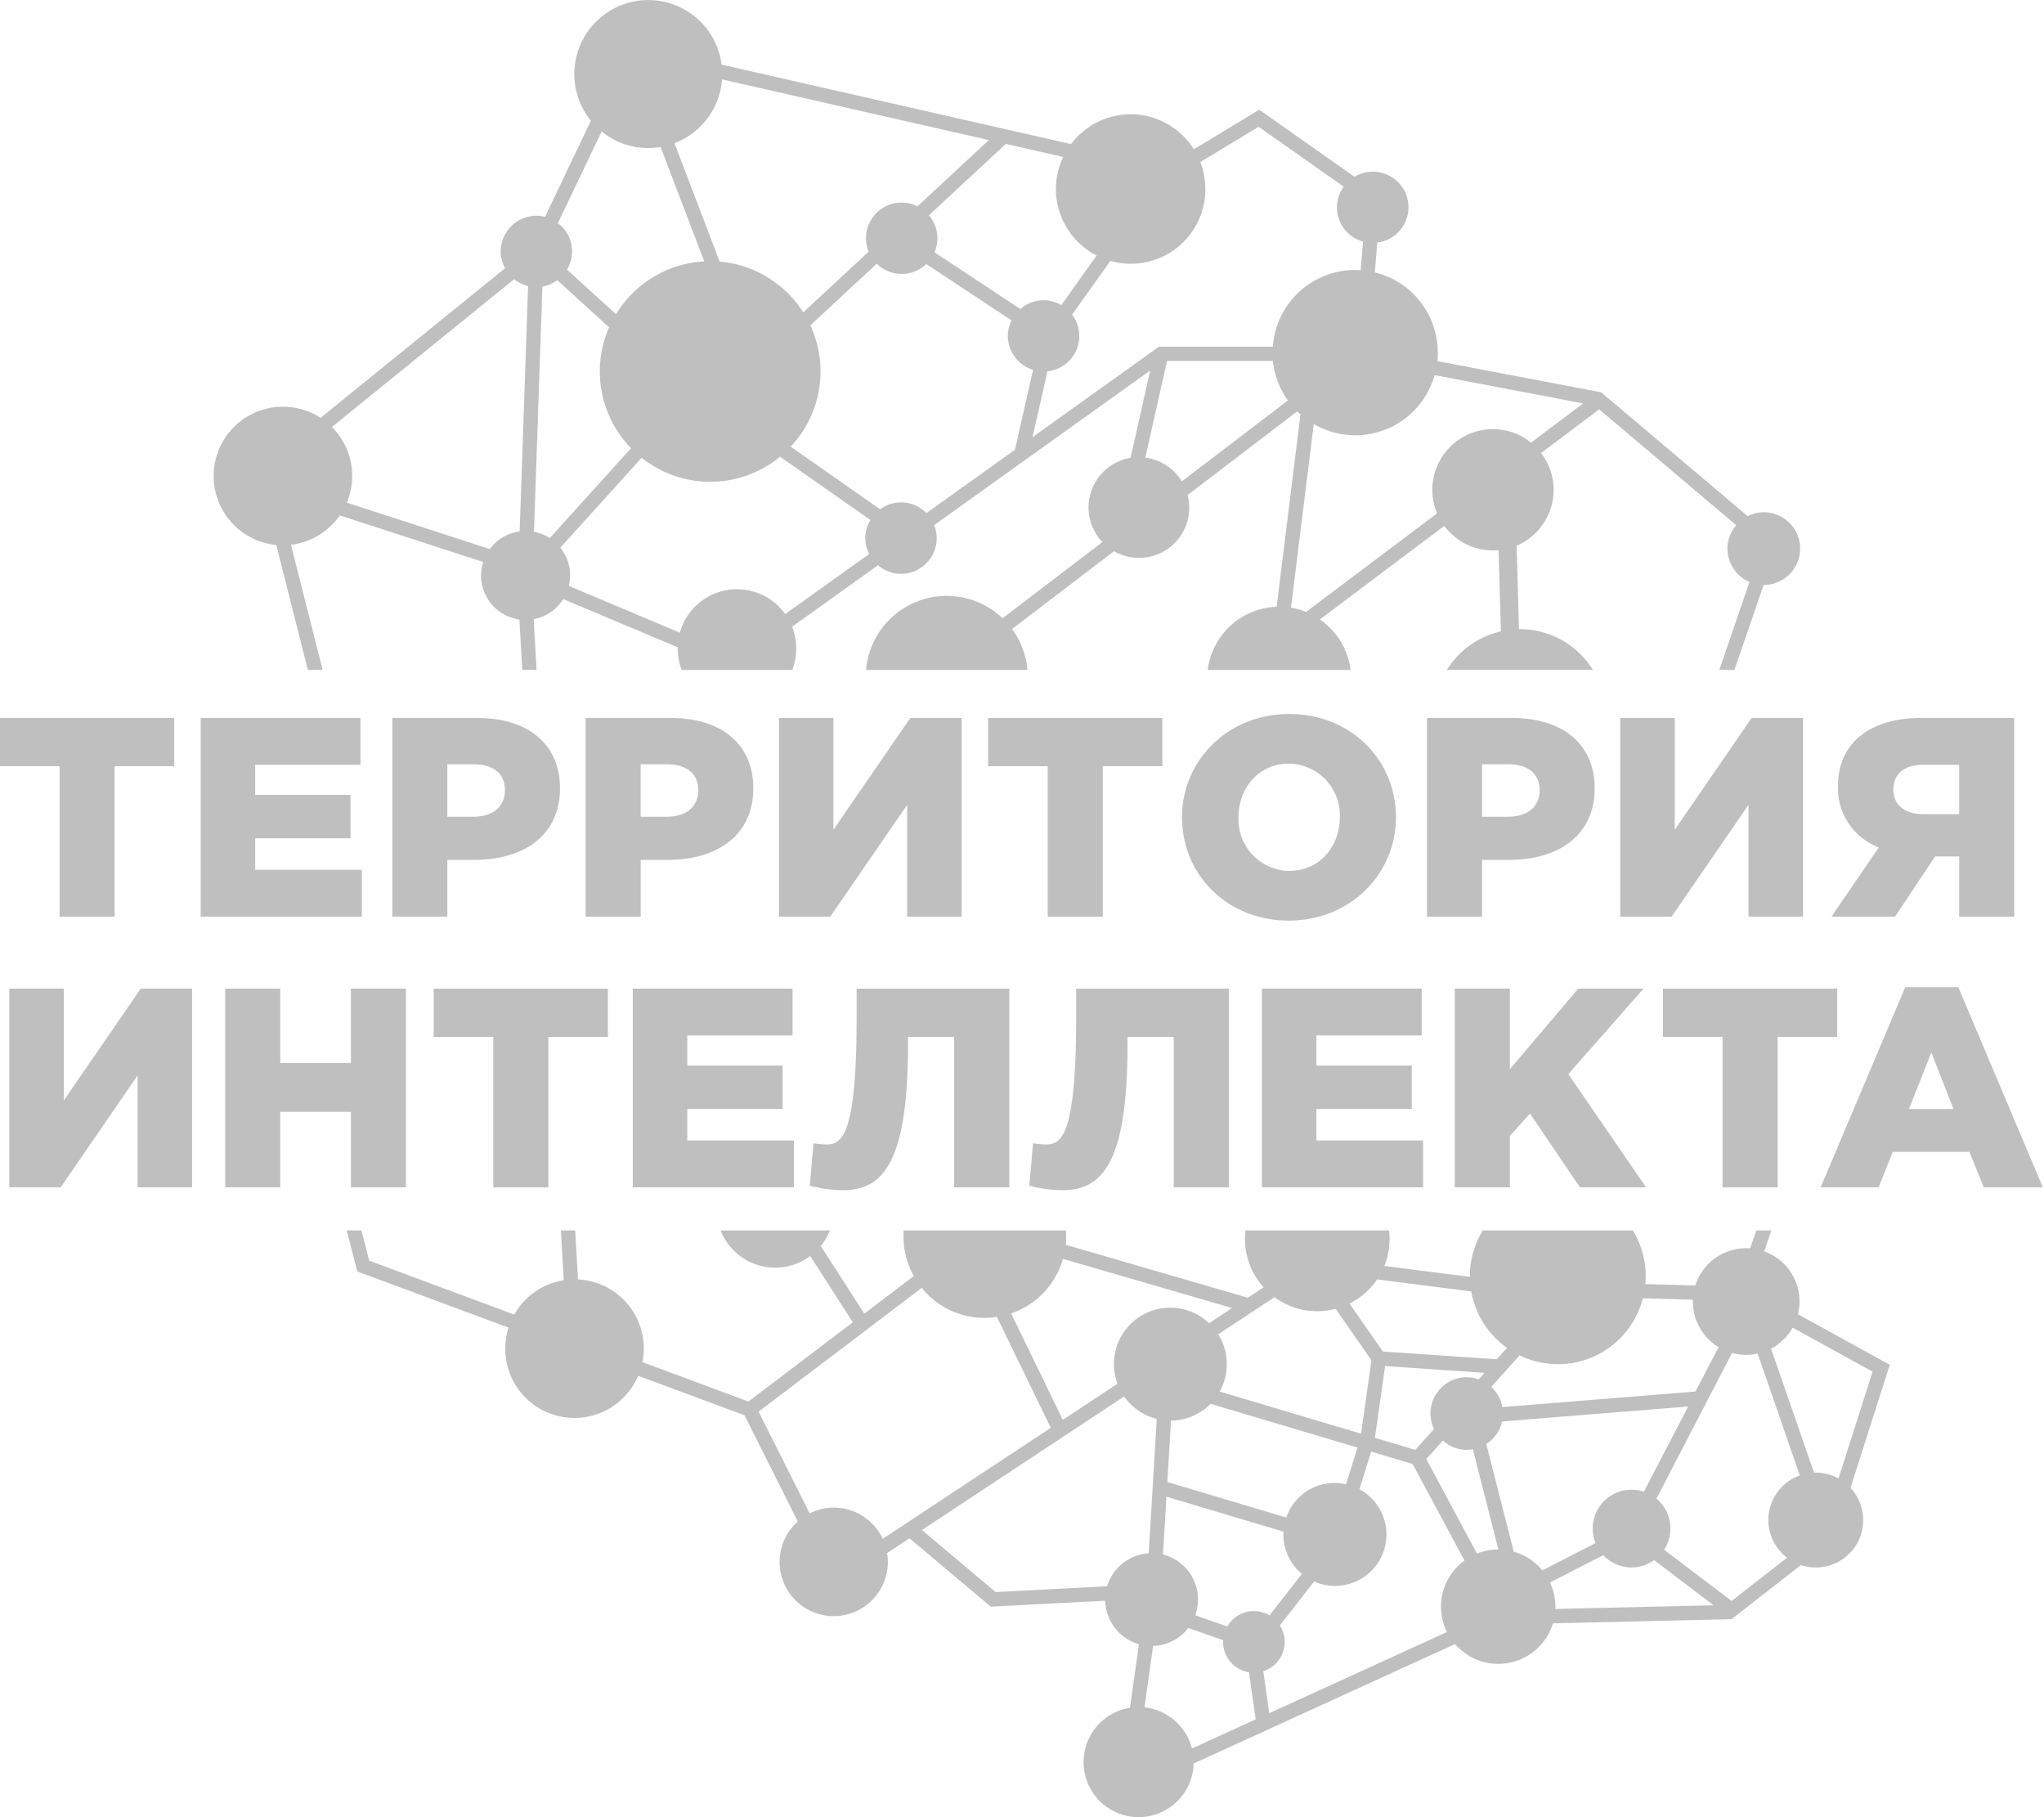 <svg xmlns="http://www.w3.org/2000/svg" width="90" height="80"><path d="M83.442 40.354l1.761-2.649h1.062v2.649h2.424v-8.746h-4.136c-1.986 0-3.623.937-3.623 2.986a2.776 2.776 0 001.8 2.711l-2.087 3.049h2.799zm1.236-6.684h1.587v2.173h-1.6c-.824 0-1.298-.437-1.298-1.074 0-.712.5-1.1 1.311-1.1zm-19.422 4.185h1.2c2.173 0 3.76-1.087 3.76-3.148 0-1.962-1.425-3.099-3.636-3.099h-3.748v8.746h2.424v-2.5zm0-4.21h1.137c.874 0 1.399.4 1.399 1.149 0 .712-.525 1.162-1.387 1.162h-1.15v-2.311zm11.872-2.037h2.262v8.746h-2.4V35.43l-3.386 4.923h-2.261v-8.746h2.399v4.923l3.385-4.923zM28.21 37.855h1.199c2.174 0 3.76-1.087 3.76-3.148 0-1.962-1.424-3.099-3.635-3.099h-3.748v8.746h2.424v-2.5zm0-4.21h1.136c.875 0 1.4.4 1.4 1.149 0 .712-.525 1.162-1.387 1.162h-1.15v-2.311zm17.923.087h-2.624v-2.124h7.671v2.124h-2.623v6.622h-2.424v-6.622zm-26.435 4.123h1.199c2.174 0 3.76-1.087 3.76-3.148 0-1.962-1.424-3.099-3.635-3.099h-3.748v8.746h2.424v-2.5zm0-4.21h1.136c.875 0 1.4.4 1.4 1.149 0 .712-.525 1.162-1.387 1.162h-1.15v-2.311zm16.861 6.709h-2.261v-8.746h2.398v4.923l3.386-4.923h2.262v8.746h-2.4V35.43l-3.385 4.923zm24.907-4.373c0-2.536-1.999-4.548-4.697-4.548-2.699 0-4.723 2.037-4.723 4.548 0 2.536 2 4.548 4.698 4.548 2.698 0 4.722-2.037 4.722-4.548zm-6.934 0c0-1.287.888-2.361 2.212-2.361a2.27 2.27 0 012.249 2.361c0 1.287-.887 2.361-2.224 2.361a2.267 2.267 0 01-2.236-2.361zM2.624 33.732H0v-2.124h7.671v2.124H5.047v6.622H2.624v-6.622zm13.31 6.622H8.836v-8.746h7.034v2.062h-4.635v1.324h4.197v1.911h-4.197v1.387h4.697v2.062zM66.48 52.27h-2.423v-8.745h2.423v3.548l3.011-3.548h2.874l-3.311 3.76 3.423 4.985h-2.91l-2.2-3.248-.887.987v2.261zm19.747-8.808H83.89l-3.723 8.808h2.55l.624-1.561h3.373l.637 1.561h2.599l-3.723-8.808zm-2.174 5.36l.987-2.486.974 2.486h-1.961zm-8.205 3.448v-6.62h-2.624v-2.124h7.67v2.124h-2.623v6.621H75.85zM6.196 43.525h2.261v8.745H6.058v-4.922L2.673 52.27H.41v-8.745h2.4v4.922l3.386-4.922zm9.255 5.422H12.34v3.323H9.916v-8.745h2.424v3.273h3.11v-3.273h2.424v8.745h-2.423v-3.323zm19.508 3.323h-7.096v-8.745h7.034v2.061h-4.635v1.325h4.198v1.911h-4.198v1.387h4.697v2.061zm27.702 0h-7.096v-8.745h7.034v2.061h-4.635v1.325h4.198v1.911h-4.198v1.387h4.697v2.061zm-40.942 0v-6.62h-2.623v-2.124h7.67v2.124h-2.623v6.621h-2.424zm20.296 0v-6.62H39.98v.337c0 5.335-1.174 6.41-2.874 6.41a5.584 5.584 0 01-1.449-.2l.163-1.862c.186.029.374.046.562.05.687 0 1.337-.35 1.337-5.647v-1.212h6.721v8.745h-2.424zm9.667 0v-6.62h-2.036v.337c0 5.335-1.174 6.41-2.873 6.41a5.592 5.592 0 01-1.45-.2l.163-1.862c.186.029.374.046.562.05.687 0 1.337-.35 1.337-5.647v-1.212h6.721v8.745h-2.424zm27.482 5.588a2.332 2.332 0 00-1.486-2.767l.319-.923h-.664l-.273.791c-.058-.004-.115-.008-.174-.008-1.024 0-1.93.665-2.24 1.642l-2.2-.062a3.847 3.847 0 00-.551-2.363h-6.606a3.853 3.853 0 00-.567 2.019l.001.027-3.77-.482a3.187 3.187 0 00.209-1.564H54.84a3.17 3.17 0 00.799 2.503l-.695.46-8.017-2.33c.012-.121.018-.243.018-.364 0-.035 0-.085-.004-.15l-.006-.119h-7.143l-.006.119a3.574 3.574 0 00.449 1.892l-2.18 1.653-1.914-2.979c.17-.206.305-.437.403-.685H31.73a2.58 2.58 0 003.946 1.127l1.876 2.919-4.596 3.487-4.67-1.734a3.041 3.041 0 00-2.836-3.64l-.124-2.159h-.63l.126 2.192a3.054 3.054 0 00-2.178 1.513L16.257 55.5l-.342-1.333h-.648l.464 1.807 6.661 2.473a3.047 3.047 0 005.707 2.119l4.684 1.74 2.344 4.678a2.383 2.383 0 103.933 1.388l.986-.65 3.58 3.01 5.04-.262c.022.894.623 1.67 1.483 1.915l-.395 2.798a2.423 2.423 0 102.804 2.453l11.51-5.257a2.515 2.515 0 004.309-.912l7.76-.182.105-.003 3.055-2.382c.904.3 1.896-.05 2.41-.852.515-.8.422-1.849-.227-2.546l1.73-5.419-4.046-2.226zm3.289 2.528l-1.501 4.701a2.084 2.084 0 00-1.001-.256c-.026 0-.051.003-.076.004l-1.893-5.46c.398-.212.727-.533.95-.926l3.52 1.937zm-7.911-3.168c-.001.027-.004.054-.004.08 0 .822.431 1.584 1.135 2.008l-1.02 1.956-8.5.684a1.585 1.585 0 00-.492-.89l1.249-1.388a3.855 3.855 0 005.425-2.512l2.207.062zm-2.702 8.366c-.568-.001-1.1.28-1.418.752a1.705 1.705 0 00-.169 1.596l-2.34 1.203a2.53 2.53 0 00-1.261-.823l-1.21-4.74a1.6 1.6 0 00.698-.993l8.192-.659-1.95 3.753a1.688 1.688 0 00-.542-.09zm-6.73-4.858a1.574 1.574 0 00-.526-.096 1.6 1.6 0 00-1.598 1.598c.001.236.055.469.158.681l-.828.92-1.777-.53.45-3.16 4.38.299-.26.288zm-1.58 2.694c.355.328.845.469 1.32.378l1.126 4.417h-.009c-.32 0-.637.061-.934.181L62.8 64.234l.732-.813zm1.252-6.566a3.864 3.864 0 001.573 2.487l-.451.5-5.015-.342-1.47-2.11a3.21 3.21 0 001.219-1.065l4.144.53zm-5.515 8.488a2.252 2.252 0 00-2.631 1.465L51.4 65.245l.161-2.703a2.479 2.479 0 001.741-.741l6.47 1.927-.504 1.615zm-3.37 5.777a1.341 1.341 0 00-1.856.487l-1.413-.496a2.034 2.034 0 00-1.42-2.67l.152-2.55 5.154 1.539c-.002.04-.006.08-.006.12 0 .673.299 1.31.816 1.74l-1.428 1.83zm-2.193-9.857a2.47 2.47 0 00-.065-2.519l2.48-1.637c.771.572 1.763.76 2.69.511l1.578 2.265-.46 3.234-6.223-1.854zm.548-3.677l-1.013.669a2.481 2.481 0 00-4.035 2.665l-2.407 1.59-2.276-4.687a3.561 3.561 0 002.282-2.402l7.45 2.165zm-17.538 8.786c-.37 0-.735.088-1.065.255l-2.245-4.48 7.182-5.448a3.533 3.533 0 003.309 1.276l2.372 4.885-7.4 4.887a2.382 2.382 0 00-2.153-1.375zm3.88.988l8.903-5.88c.344.491.854.842 1.436.987l-.353 5.916a2.047 2.047 0 00-1.832 1.453l-4.908.255-3.247-2.731zm11.889 9.618a2.429 2.429 0 00-2.09-1.813l.38-2.703a2.042 2.042 0 001.547-.79l1.54.539c-.002.025-.008.049-.008.074a1.358 1.358 0 001.142 1.337l.295 2.074-2.806 1.282zm3.404-1.555l-.263-1.85a1.348 1.348 0 00.729-2.014l1.51-1.936a2.263 2.263 0 001.995-4.059l.517-1.656 1.825.544 2.283 4.252a2.502 2.502 0 00-.77 3.145l-7.826 3.574zm12.593-4.588c.002-.034.006-.067.006-.101 0-.367-.082-.73-.239-1.063l2.347-1.206c.585.627 1.545.72 2.24.219l2.618 1.988-6.972.163zm7.764-.353l-2.97-2.256a1.707 1.707 0 00-.341-2.246l3.332-6.418a2.3 2.3 0 001.124.03l1.86 5.363a2.084 2.084 0 00-.563 3.623l-2.442 1.904zm-64.08-46.49l1.393 5.502.649-.002-1.394-5.508a3.055 3.055 0 002.15-1.293l6.313 2.049a1.956 1.956 0 001.594 2.533l.127 2.22.63-.001-.128-2.232c.539-.1 1.01-.422 1.302-.886l5.041 2.123-.002.055c0 .322.059.641.175.942h4.871a2.602 2.602 0 00-.009-1.902l3.786-2.708c.28.243.64.377 1.01.379a1.566 1.566 0 001.46-2.145l9.512-6.805-.864 3.847a2.209 2.209 0 00-1.239 3.705l-4.396 3.354a3.565 3.565 0 00-6.012 2.275h7.106a3.55 3.55 0 00-.677-1.801l4.49-3.426a2.21 2.21 0 003.24-2.473l4.823-3.68c.048.046.098.089.147.133l-1.05 8.469a3.164 3.164 0 00-3.033 2.778h6.288a3.16 3.16 0 00-1.35-2.222l5.477-4.12a2.67 2.67 0 002.388 1.071l.107 3.574a3.778 3.778 0 00-2.382 1.696h6.43a3.775 3.775 0 00-3.215-1.795c-.013 0-.024.002-.037.003l-.107-3.676a2.667 2.667 0 001.079-4.08l2.557-1.923 6.034 5.1a1.58 1.58 0 00-.386 1.03c0 .64.382 1.219.97 1.471l-1.328 3.869.664.002 1.286-3.742.008.001a1.6 1.6 0 100-3.2c-.246.001-.488.06-.708.172l-6.453-5.454-7.212-1.373a3.637 3.637 0 00-2.754-3.906l.109-1.311a1.567 1.567 0 10-1.002-2.898L55.444 4.83l-2.878 1.743a3.285 3.285 0 00-2.643-1.54 3.286 3.286 0 00-2.764 1.31l-3.02-.686-.023-.024-.016.015-12.326-2.803a3.256 3.256 0 10-5.756 2.468L23.997 9.55a1.559 1.559 0 00-.379-.051 1.575 1.575 0 00-1.572 1.572c.002.258.069.512.193.738l-8.124 6.587a3.05 3.05 0 10-1.948 5.596zm3.107-1.862a3.045 3.045 0 00-.657-3.33l8.025-6.508c.18.146.39.25.614.304l-.372 10.799c-.525.07-1 .352-1.313.778l-6.297-2.043zm11.14-5.778c0 1.264.494 2.477 1.376 3.38l-3.582 3.96a1.914 1.914 0 00-.693-.28l.371-10.796c.238-.041.462-.137.656-.28l2.28 2.074a4.812 4.812 0 00-.408 1.942zm6.038 9.589a2.61 2.61 0 00-2.514 1.914l-4.89-2.06a1.938 1.938 0 00-.374-1.682l3.582-3.959a4.84 4.84 0 006.095-.047l3.978 2.786a1.52 1.52 0 00-.054 1.497l-3.7 2.646a2.605 2.605 0 00-2.123-1.095zm7.223-3.822c-.33 0-.653.107-.919.303l-3.939-2.758a4.822 4.822 0 00.865-5.339l2.925-2.715a1.56 1.56 0 002.18.014l3.757 2.482a1.543 1.543 0 00-.163.683 1.568 1.568 0 001.108 1.495L44.69 19.8l-3.898 2.788c-.294-.3-.697-.47-1.118-.47zm10.758-1.972l.955-4.255h4.663c.065.628.292 1.228.66 1.74l-4.669 3.563a2.216 2.216 0 00-1.61-1.048zm19.281-2.386l-2.296 1.727a2.67 2.67 0 00-4.139 3.113l-5.769 4.34a3.101 3.101 0 00-.664-.185l1.003-8.087c.97.566 2.148.65 3.19.23a3.634 3.634 0 002.132-2.384l6.543 1.246zM55.417 5.581l3.748 2.636a1.56 1.56 0 00.851 2.419l-.105 1.26c-.08-.005-.16-.012-.241-.012a3.641 3.641 0 00-3.626 3.377h-5.01l-5.573 3.987.66-2.904a1.557 1.557 0 001.084-2.491l1.686-2.366a3.285 3.285 0 003.96-4.351l2.566-1.555zm-8.924 2.741a3.293 3.293 0 001.793 2.927l-1.556 2.184a1.531 1.531 0 00-1.801.172l-3.782-2.497a1.546 1.546 0 00-.248-1.627l3.388-3.145 2.529.574a3.272 3.272 0 00-.323 1.412zm-6.096.764a1.549 1.549 0 00-.694-.169 1.57 1.57 0 00-1.455 2.163l-2.88 2.674a4.853 4.853 0 00-3.681-2.239l-1.989-5.211a3.26 3.26 0 002.094-2.81l11.75 2.672-3.145 2.92zm-13.905-3.3a3.203 3.203 0 002.594.684l1.923 5.037a4.853 4.853 0 00-3.885 2.326l-2.16-1.964a1.546 1.546 0 00-.4-2.045l1.928-4.038z" fill="#BFBFBF"/></svg>
